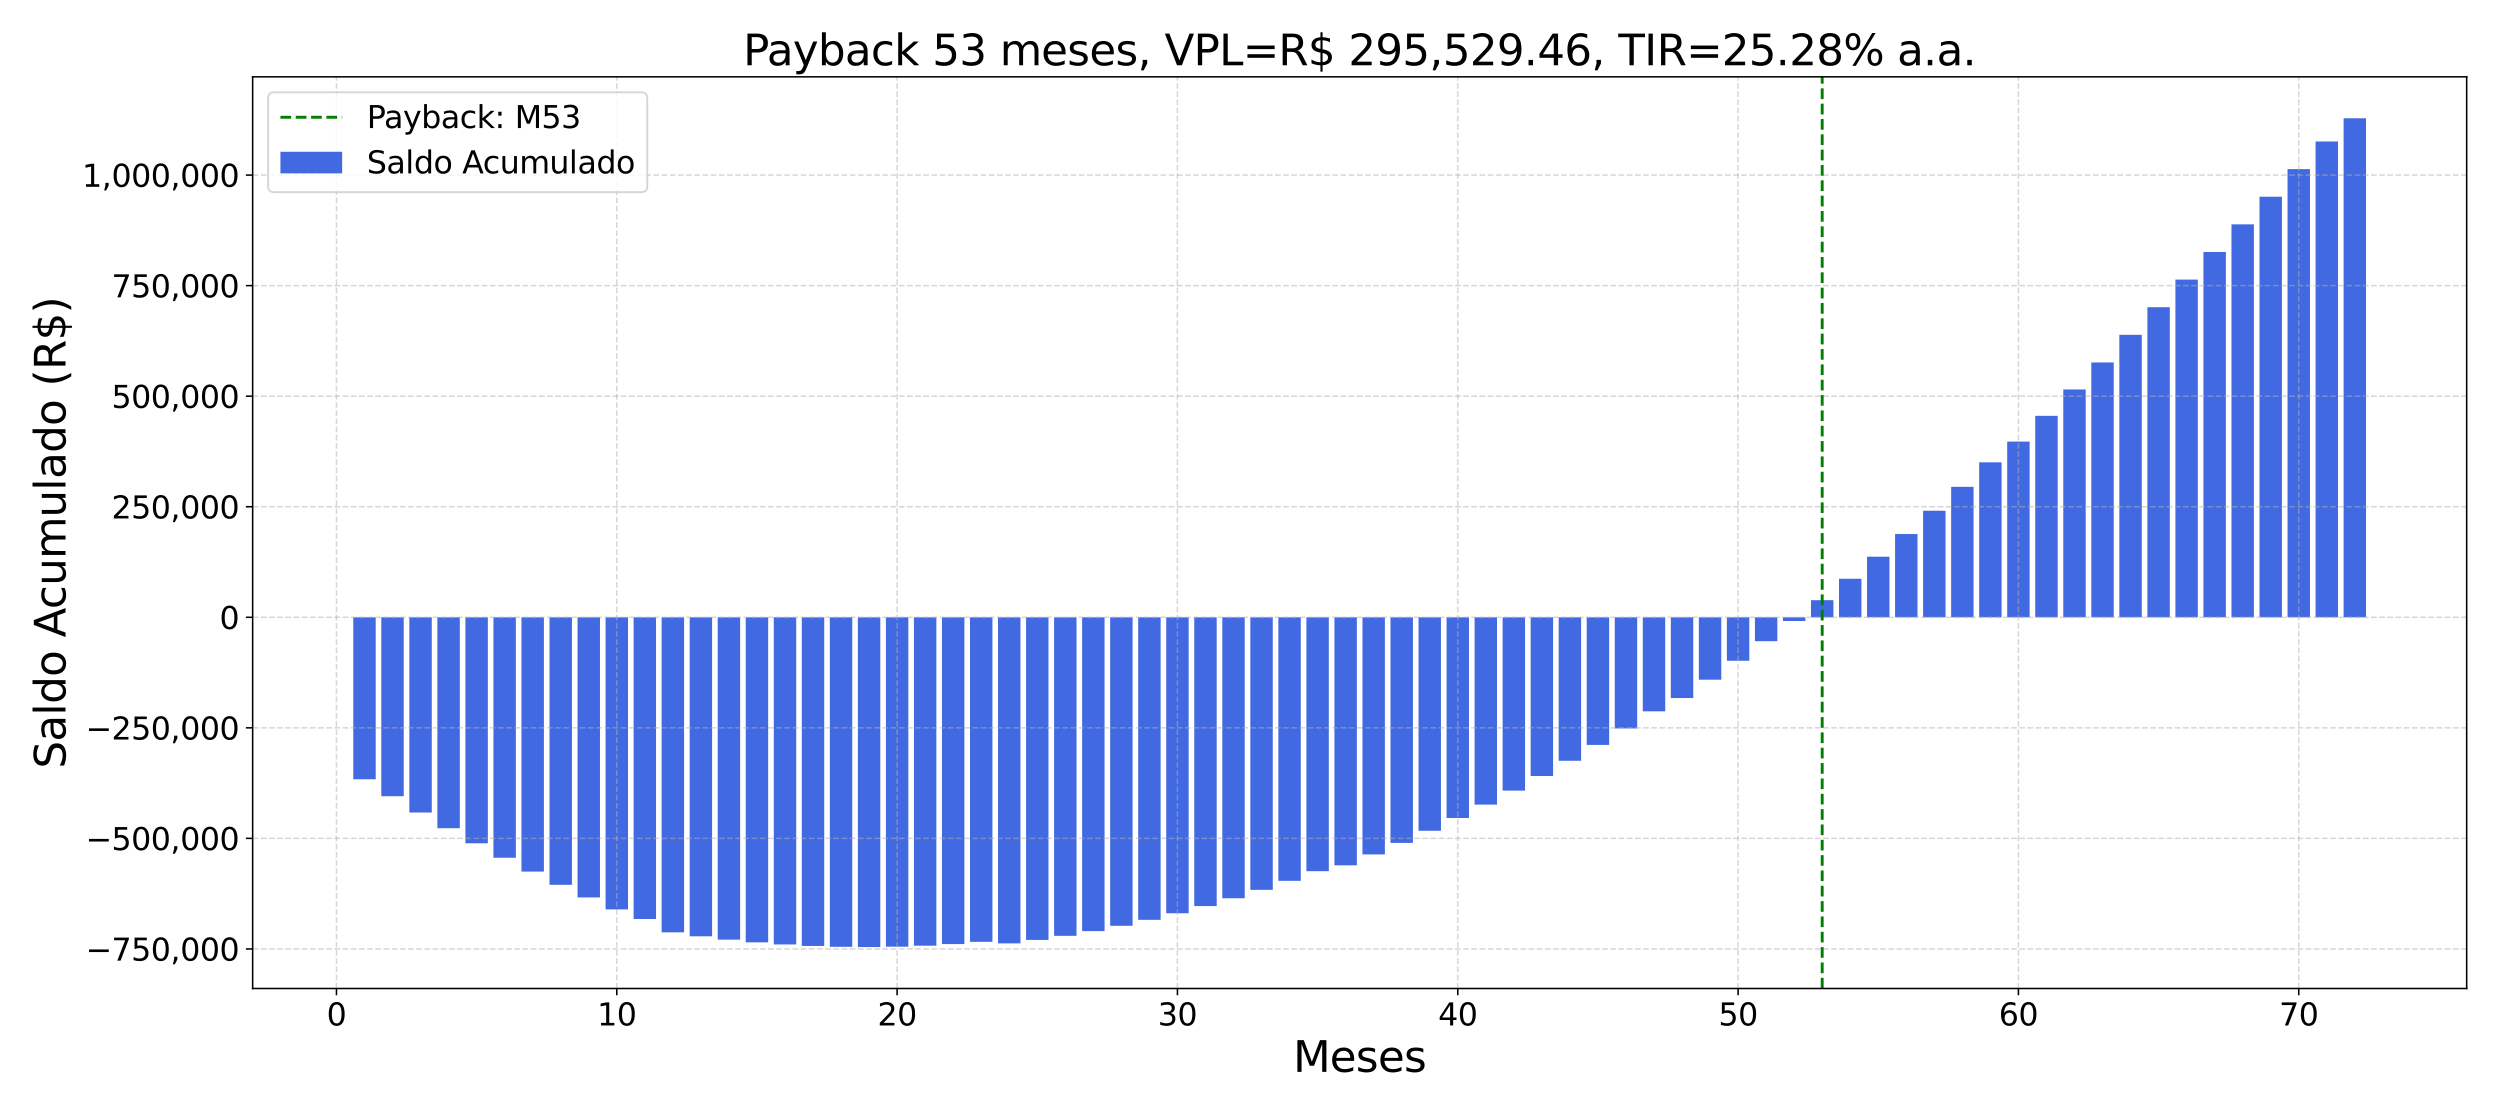 <?xml version="1.0" encoding="utf-8" standalone="no"?>
<!DOCTYPE svg PUBLIC "-//W3C//DTD SVG 1.1//EN"
  "http://www.w3.org/Graphics/SVG/1.1/DTD/svg11.dtd">
<svg xmlns:xlink="http://www.w3.org/1999/xlink" width="1296pt" height="576pt" viewBox="0 0 1296 576" xmlns="http://www.w3.org/2000/svg" version="1.1">
 <defs>
  <style type="text/css">*{stroke-linejoin: round; stroke-linecap: butt}</style>
 </defs>
 <g id="figure_1">
  <g id="patch_1">
   <path d="M 0 576 
L 1296 576 
L 1296 0 
L 0 0 
z
" style="fill: #ffffff"/>
  </g>
  <g id="axes_1">
   <g id="patch_2">
    <path d="M 130.97 512.44 
L 1278.72 512.44 
L 1278.72 39.84 
L 130.97 39.84 
z
" style="fill: #ffffff"/>
   </g>
   <g id="patch_3">
    <path d="M 183.14 320.002 
L 194.766 320.002 
L 194.766 403.972 
L 183.14 403.972 
z
" clip-path="url(#p657dd80ef3)" style="fill: #4169e1"/>
   </g>
   <g id="patch_4">
    <path d="M 197.673 320.002 
L 209.298 320.002 
L 209.298 412.751 
L 197.673 412.751 
z
" clip-path="url(#p657dd80ef3)" style="fill: #4169e1"/>
   </g>
   <g id="patch_5">
    <path d="M 212.205 320.002 
L 223.831 320.002 
L 223.831 421.209 
L 212.205 421.209 
z
" clip-path="url(#p657dd80ef3)" style="fill: #4169e1"/>
   </g>
   <g id="patch_6">
    <path d="M 226.737 320.002 
L 238.363 320.002 
L 238.363 429.346 
L 226.737 429.346 
z
" clip-path="url(#p657dd80ef3)" style="fill: #4169e1"/>
   </g>
   <g id="patch_7">
    <path d="M 241.269 320.002 
L 252.895 320.002 
L 252.895 437.163 
L 241.269 437.163 
z
" clip-path="url(#p657dd80ef3)" style="fill: #4169e1"/>
   </g>
   <g id="patch_8">
    <path d="M 255.801 320.002 
L 267.427 320.002 
L 267.427 444.658 
L 255.801 444.658 
z
" clip-path="url(#p657dd80ef3)" style="fill: #4169e1"/>
   </g>
   <g id="patch_9">
    <path d="M 270.333 320.002 
L 281.959 320.002 
L 281.959 451.832 
L 270.333 451.832 
z
" clip-path="url(#p657dd80ef3)" style="fill: #4169e1"/>
   </g>
   <g id="patch_10">
    <path d="M 284.866 320.002 
L 296.491 320.002 
L 296.491 458.685 
L 284.866 458.685 
z
" clip-path="url(#p657dd80ef3)" style="fill: #4169e1"/>
   </g>
   <g id="patch_11">
    <path d="M 299.398 320.002 
L 311.023 320.002 
L 311.023 465.229 
L 299.398 465.229 
z
" clip-path="url(#p657dd80ef3)" style="fill: #4169e1"/>
   </g>
   <g id="patch_12">
    <path d="M 313.93 320.002 
L 325.556 320.002 
L 325.556 471.441 
L 313.93 471.441 
z
" clip-path="url(#p657dd80ef3)" style="fill: #4169e1"/>
   </g>
   <g id="patch_13">
    <path d="M 328.462 320.002 
L 340.088 320.002 
L 340.088 476.399 
L 328.462 476.399 
z
" clip-path="url(#p657dd80ef3)" style="fill: #4169e1"/>
   </g>
   <g id="patch_14">
    <path d="M 342.994 320.002 
L 354.62 320.002 
L 354.62 483.329 
L 342.994 483.329 
z
" clip-path="url(#p657dd80ef3)" style="fill: #4169e1"/>
   </g>
   <g id="patch_15">
    <path d="M 357.526 320.002 
L 369.152 320.002 
L 369.152 485.378 
L 357.526 485.378 
z
" clip-path="url(#p657dd80ef3)" style="fill: #4169e1"/>
   </g>
   <g id="patch_16">
    <path d="M 372.059 320.002 
L 383.684 320.002 
L 383.684 487.107 
L 372.059 487.107 
z
" clip-path="url(#p657dd80ef3)" style="fill: #4169e1"/>
   </g>
   <g id="patch_17">
    <path d="M 386.591 320.002 
L 398.216 320.002 
L 398.216 488.514 
L 386.591 488.514 
z
" clip-path="url(#p657dd80ef3)" style="fill: #4169e1"/>
   </g>
   <g id="patch_18">
    <path d="M 401.123 320.002 
L 412.749 320.002 
L 412.749 489.601 
L 401.123 489.601 
z
" clip-path="url(#p657dd80ef3)" style="fill: #4169e1"/>
   </g>
   <g id="patch_19">
    <path d="M 415.655 320.002 
L 427.281 320.002 
L 427.281 490.378 
L 415.655 490.378 
z
" clip-path="url(#p657dd80ef3)" style="fill: #4169e1"/>
   </g>
   <g id="patch_20">
    <path d="M 430.187 320.002 
L 441.813 320.002 
L 441.813 490.834 
L 430.187 490.834 
z
" clip-path="url(#p657dd80ef3)" style="fill: #4169e1"/>
   </g>
   <g id="patch_21">
    <path d="M 444.719 320.002 
L 456.345 320.002 
L 456.345 490.958 
L 444.719 490.958 
z
" clip-path="url(#p657dd80ef3)" style="fill: #4169e1"/>
   </g>
   <g id="patch_22">
    <path d="M 459.251 320.002 
L 470.877 320.002 
L 470.877 490.761 
L 459.251 490.761 
z
" clip-path="url(#p657dd80ef3)" style="fill: #4169e1"/>
   </g>
   <g id="patch_23">
    <path d="M 473.784 320.002 
L 485.409 320.002 
L 485.409 490.243 
L 473.784 490.243 
z
" clip-path="url(#p657dd80ef3)" style="fill: #4169e1"/>
   </g>
   <g id="patch_24">
    <path d="M 488.316 320.002 
L 499.942 320.002 
L 499.942 489.404 
L 488.316 489.404 
z
" clip-path="url(#p657dd80ef3)" style="fill: #4169e1"/>
   </g>
   <g id="patch_25">
    <path d="M 502.848 320.002 
L 514.474 320.002 
L 514.474 488.244 
L 502.848 488.244 
z
" clip-path="url(#p657dd80ef3)" style="fill: #4169e1"/>
   </g>
   <g id="patch_26">
    <path d="M 517.38 320.002 
L 529.006 320.002 
L 529.006 489.055 
L 517.38 489.055 
z
" clip-path="url(#p657dd80ef3)" style="fill: #4169e1"/>
   </g>
   <g id="patch_27">
    <path d="M 531.912 320.002 
L 543.538 320.002 
L 543.538 487.254 
L 531.912 487.254 
z
" clip-path="url(#p657dd80ef3)" style="fill: #4169e1"/>
   </g>
   <g id="patch_28">
    <path d="M 546.444 320.002 
L 558.07 320.002 
L 558.07 485.131 
L 546.444 485.131 
z
" clip-path="url(#p657dd80ef3)" style="fill: #4169e1"/>
   </g>
   <g id="patch_29">
    <path d="M 560.977 320.002 
L 572.602 320.002 
L 572.602 482.687 
L 560.977 482.687 
z
" clip-path="url(#p657dd80ef3)" style="fill: #4169e1"/>
   </g>
   <g id="patch_30">
    <path d="M 575.509 320.002 
L 587.135 320.002 
L 587.135 479.923 
L 575.509 479.923 
z
" clip-path="url(#p657dd80ef3)" style="fill: #4169e1"/>
   </g>
   <g id="patch_31">
    <path d="M 590.041 320.002 
L 601.667 320.002 
L 601.667 476.837 
L 590.041 476.837 
z
" clip-path="url(#p657dd80ef3)" style="fill: #4169e1"/>
   </g>
   <g id="patch_32">
    <path d="M 604.573 320.002 
L 616.199 320.002 
L 616.199 473.431 
L 604.573 473.431 
z
" clip-path="url(#p657dd80ef3)" style="fill: #4169e1"/>
   </g>
   <g id="patch_33">
    <path d="M 619.105 320.002 
L 630.731 320.002 
L 630.731 469.703 
L 619.105 469.703 
z
" clip-path="url(#p657dd80ef3)" style="fill: #4169e1"/>
   </g>
   <g id="patch_34">
    <path d="M 633.637 320.002 
L 645.263 320.002 
L 645.263 465.655 
L 633.637 465.655 
z
" clip-path="url(#p657dd80ef3)" style="fill: #4169e1"/>
   </g>
   <g id="patch_35">
    <path d="M 648.17 320.002 
L 659.795 320.002 
L 659.795 461.297 
L 648.17 461.297 
z
" clip-path="url(#p657dd80ef3)" style="fill: #4169e1"/>
   </g>
   <g id="patch_36">
    <path d="M 662.702 320.002 
L 674.327 320.002 
L 674.327 456.618 
L 662.702 456.618 
z
" clip-path="url(#p657dd80ef3)" style="fill: #4169e1"/>
   </g>
   <g id="patch_37">
    <path d="M 677.234 320.002 
L 688.86 320.002 
L 688.86 451.618 
L 677.234 451.618 
z
" clip-path="url(#p657dd80ef3)" style="fill: #4169e1"/>
   </g>
   <g id="patch_38">
    <path d="M 691.766 320.002 
L 703.392 320.002 
L 703.392 448.59 
L 691.766 448.59 
z
" clip-path="url(#p657dd80ef3)" style="fill: #4169e1"/>
   </g>
   <g id="patch_39">
    <path d="M 706.298 320.002 
L 717.924 320.002 
L 717.924 442.937 
L 706.298 442.937 
z
" clip-path="url(#p657dd80ef3)" style="fill: #4169e1"/>
   </g>
   <g id="patch_40">
    <path d="M 720.83 320.002 
L 732.456 320.002 
L 732.456 436.963 
L 720.83 436.963 
z
" clip-path="url(#p657dd80ef3)" style="fill: #4169e1"/>
   </g>
   <g id="patch_41">
    <path d="M 735.363 320.002 
L 746.988 320.002 
L 746.988 430.668 
L 735.363 430.668 
z
" clip-path="url(#p657dd80ef3)" style="fill: #4169e1"/>
   </g>
   <g id="patch_42">
    <path d="M 749.895 320.002 
L 761.52 320.002 
L 761.52 424.052 
L 749.895 424.052 
z
" clip-path="url(#p657dd80ef3)" style="fill: #4169e1"/>
   </g>
   <g id="patch_43">
    <path d="M 764.427 320.002 
L 776.053 320.002 
L 776.053 417.116 
L 764.427 417.116 
z
" clip-path="url(#p657dd80ef3)" style="fill: #4169e1"/>
   </g>
   <g id="patch_44">
    <path d="M 778.959 320.002 
L 790.585 320.002 
L 790.585 409.858 
L 778.959 409.858 
z
" clip-path="url(#p657dd80ef3)" style="fill: #4169e1"/>
   </g>
   <g id="patch_45">
    <path d="M 793.491 320.002 
L 805.117 320.002 
L 805.117 402.279 
L 793.491 402.279 
z
" clip-path="url(#p657dd80ef3)" style="fill: #4169e1"/>
   </g>
   <g id="patch_46">
    <path d="M 808.023 320.002 
L 819.649 320.002 
L 819.649 394.38 
L 808.023 394.38 
z
" clip-path="url(#p657dd80ef3)" style="fill: #4169e1"/>
   </g>
   <g id="patch_47">
    <path d="M 822.555 320.002 
L 834.181 320.002 
L 834.181 386.159 
L 822.555 386.159 
z
" clip-path="url(#p657dd80ef3)" style="fill: #4169e1"/>
   </g>
   <g id="patch_48">
    <path d="M 837.088 320.002 
L 848.713 320.002 
L 848.713 377.618 
L 837.088 377.618 
z
" clip-path="url(#p657dd80ef3)" style="fill: #4169e1"/>
   </g>
   <g id="patch_49">
    <path d="M 851.62 320.002 
L 863.246 320.002 
L 863.246 368.755 
L 851.62 368.755 
z
" clip-path="url(#p657dd80ef3)" style="fill: #4169e1"/>
   </g>
   <g id="patch_50">
    <path d="M 866.152 320.002 
L 877.778 320.002 
L 877.778 361.864 
L 866.152 361.864 
z
" clip-path="url(#p657dd80ef3)" style="fill: #4169e1"/>
   </g>
   <g id="patch_51">
    <path d="M 880.684 320.002 
L 892.31 320.002 
L 892.31 352.36 
L 880.684 352.36 
z
" clip-path="url(#p657dd80ef3)" style="fill: #4169e1"/>
   </g>
   <g id="patch_52">
    <path d="M 895.216 320.002 
L 906.842 320.002 
L 906.842 342.535 
L 895.216 342.535 
z
" clip-path="url(#p657dd80ef3)" style="fill: #4169e1"/>
   </g>
   <g id="patch_53">
    <path d="M 909.748 320.002 
L 921.374 320.002 
L 921.374 332.389 
L 909.748 332.389 
z
" clip-path="url(#p657dd80ef3)" style="fill: #4169e1"/>
   </g>
   <g id="patch_54">
    <path d="M 924.281 320.002 
L 935.906 320.002 
L 935.906 321.921 
L 924.281 321.921 
z
" clip-path="url(#p657dd80ef3)" style="fill: #4169e1"/>
   </g>
   <g id="patch_55">
    <path d="M 938.813 320.002 
L 950.439 320.002 
L 950.439 311.133 
L 938.813 311.133 
z
" clip-path="url(#p657dd80ef3)" style="fill: #4169e1"/>
   </g>
   <g id="patch_56">
    <path d="M 953.345 320.002 
L 964.971 320.002 
L 964.971 300.024 
L 953.345 300.024 
z
" clip-path="url(#p657dd80ef3)" style="fill: #4169e1"/>
   </g>
   <g id="patch_57">
    <path d="M 967.877 320.002 
L 979.503 320.002 
L 979.503 288.595 
L 967.877 288.595 
z
" clip-path="url(#p657dd80ef3)" style="fill: #4169e1"/>
   </g>
   <g id="patch_58">
    <path d="M 982.409 320.002 
L 994.035 320.002 
L 994.035 276.844 
L 982.409 276.844 
z
" clip-path="url(#p657dd80ef3)" style="fill: #4169e1"/>
   </g>
   <g id="patch_59">
    <path d="M 996.941 320.002 
L 1008.567 320.002 
L 1008.567 264.772 
L 996.941 264.772 
z
" clip-path="url(#p657dd80ef3)" style="fill: #4169e1"/>
   </g>
   <g id="patch_60">
    <path d="M 1011.474 320.002 
L 1023.099 320.002 
L 1023.099 252.379 
L 1011.474 252.379 
z
" clip-path="url(#p657dd80ef3)" style="fill: #4169e1"/>
   </g>
   <g id="patch_61">
    <path d="M 1026.006 320.002 
L 1037.631 320.002 
L 1037.631 239.666 
L 1026.006 239.666 
z
" clip-path="url(#p657dd80ef3)" style="fill: #4169e1"/>
   </g>
   <g id="patch_62">
    <path d="M 1040.538 320.002 
L 1052.164 320.002 
L 1052.164 228.924 
L 1040.538 228.924 
z
" clip-path="url(#p657dd80ef3)" style="fill: #4169e1"/>
   </g>
   <g id="patch_63">
    <path d="M 1055.07 320.002 
L 1066.696 320.002 
L 1066.696 215.568 
L 1055.07 215.568 
z
" clip-path="url(#p657dd80ef3)" style="fill: #4169e1"/>
   </g>
   <g id="patch_64">
    <path d="M 1069.602 320.002 
L 1081.228 320.002 
L 1081.228 201.892 
L 1069.602 201.892 
z
" clip-path="url(#p657dd80ef3)" style="fill: #4169e1"/>
   </g>
   <g id="patch_65">
    <path d="M 1084.134 320.002 
L 1095.76 320.002 
L 1095.76 187.894 
L 1084.134 187.894 
z
" clip-path="url(#p657dd80ef3)" style="fill: #4169e1"/>
   </g>
   <g id="patch_66">
    <path d="M 1098.667 320.002 
L 1110.292 320.002 
L 1110.292 173.576 
L 1098.667 173.576 
z
" clip-path="url(#p657dd80ef3)" style="fill: #4169e1"/>
   </g>
   <g id="patch_67">
    <path d="M 1113.199 320.002 
L 1124.824 320.002 
L 1124.824 159.258 
L 1113.199 159.258 
z
" clip-path="url(#p657dd80ef3)" style="fill: #4169e1"/>
   </g>
   <g id="patch_68">
    <path d="M 1127.731 320.002 
L 1139.357 320.002 
L 1139.357 144.939 
L 1127.731 144.939 
z
" clip-path="url(#p657dd80ef3)" style="fill: #4169e1"/>
   </g>
   <g id="patch_69">
    <path d="M 1142.263 320.002 
L 1153.889 320.002 
L 1153.889 130.621 
L 1142.263 130.621 
z
" clip-path="url(#p657dd80ef3)" style="fill: #4169e1"/>
   </g>
   <g id="patch_70">
    <path d="M 1156.795 320.002 
L 1168.421 320.002 
L 1168.421 116.303 
L 1156.795 116.303 
z
" clip-path="url(#p657dd80ef3)" style="fill: #4169e1"/>
   </g>
   <g id="patch_71">
    <path d="M 1171.327 320.002 
L 1182.953 320.002 
L 1182.953 101.984 
L 1171.327 101.984 
z
" clip-path="url(#p657dd80ef3)" style="fill: #4169e1"/>
   </g>
   <g id="patch_72">
    <path d="M 1185.859 320.002 
L 1197.485 320.002 
L 1197.485 87.666 
L 1185.859 87.666 
z
" clip-path="url(#p657dd80ef3)" style="fill: #4169e1"/>
   </g>
   <g id="patch_73">
    <path d="M 1200.392 320.002 
L 1212.017 320.002 
L 1212.017 73.348 
L 1200.392 73.348 
z
" clip-path="url(#p657dd80ef3)" style="fill: #4169e1"/>
   </g>
   <g id="patch_74">
    <path d="M 1214.924 320.002 
L 1226.55 320.002 
L 1226.55 61.322 
L 1214.924 61.322 
z
" clip-path="url(#p657dd80ef3)" style="fill: #4169e1"/>
   </g>
   <g id="matplotlib.axis_1">
    <g id="xtick_1">
     <g id="line2d_1">
      <path d="M 174.421 512.44 
L 174.421 39.84 
" clip-path="url(#p657dd80ef3)" style="fill: none; stroke-dasharray: 2.96,1.28; stroke-dashoffset: 0; stroke: #b0b0b0; stroke-opacity: 0.5; stroke-width: 0.8"/>
     </g>
     <g id="line2d_2">
      <defs>
       <path id="m10710db80c" d="M 0 0 
L 0 3.5 
" style="stroke: #000000; stroke-width: 0.8"/>
      </defs>
      <g>
       <use xlink:href="#m10710db80c" x="174.421" y="512.44" style="stroke: #000000; stroke-width: 0.8"/>
      </g>
     </g>
     <g id="text_1">
      <!-- 0 -->
      <g transform="translate(169.331 531.597) scale(0.16 -0.16)">
       <defs>
        <path id="DejaVuSans-30" d="M 2034 4250 
Q 1547 4250 1301 3770 
Q 1056 3291 1056 2328 
Q 1056 1369 1301 889 
Q 1547 409 2034 409 
Q 2525 409 2770 889 
Q 3016 1369 3016 2328 
Q 3016 3291 2770 3770 
Q 2525 4250 2034 4250 
z
M 2034 4750 
Q 2819 4750 3233 4129 
Q 3647 3509 3647 2328 
Q 3647 1150 3233 529 
Q 2819 -91 2034 -91 
Q 1250 -91 836 529 
Q 422 1150 422 2328 
Q 422 3509 836 4129 
Q 1250 4750 2034 4750 
z
" transform="scale(0.016)"/>
       </defs>
       <use xlink:href="#DejaVuSans-30"/>
      </g>
     </g>
    </g>
    <g id="xtick_2">
     <g id="line2d_3">
      <path d="M 319.743 512.44 
L 319.743 39.84 
" clip-path="url(#p657dd80ef3)" style="fill: none; stroke-dasharray: 2.96,1.28; stroke-dashoffset: 0; stroke: #b0b0b0; stroke-opacity: 0.5; stroke-width: 0.8"/>
     </g>
     <g id="line2d_4">
      <g>
       <use xlink:href="#m10710db80c" x="319.743" y="512.44" style="stroke: #000000; stroke-width: 0.8"/>
      </g>
     </g>
     <g id="text_2">
      <!-- 10 -->
      <g transform="translate(309.563 531.597) scale(0.16 -0.16)">
       <defs>
        <path id="DejaVuSans-31" d="M 794 531 
L 1825 531 
L 1825 4091 
L 703 3866 
L 703 4441 
L 1819 4666 
L 2450 4666 
L 2450 531 
L 3481 531 
L 3481 0 
L 794 0 
L 794 531 
z
" transform="scale(0.016)"/>
       </defs>
       <use xlink:href="#DejaVuSans-31"/>
       <use xlink:href="#DejaVuSans-30" x="63.623"/>
      </g>
     </g>
    </g>
    <g id="xtick_3">
     <g id="line2d_5">
      <path d="M 465.064 512.44 
L 465.064 39.84 
" clip-path="url(#p657dd80ef3)" style="fill: none; stroke-dasharray: 2.96,1.28; stroke-dashoffset: 0; stroke: #b0b0b0; stroke-opacity: 0.5; stroke-width: 0.8"/>
     </g>
     <g id="line2d_6">
      <g>
       <use xlink:href="#m10710db80c" x="465.064" y="512.44" style="stroke: #000000; stroke-width: 0.8"/>
      </g>
     </g>
     <g id="text_3">
      <!-- 20 -->
      <g transform="translate(454.884 531.597) scale(0.16 -0.16)">
       <defs>
        <path id="DejaVuSans-32" d="M 1228 531 
L 3431 531 
L 3431 0 
L 469 0 
L 469 531 
Q 828 903 1448 1529 
Q 2069 2156 2228 2338 
Q 2531 2678 2651 2914 
Q 2772 3150 2772 3378 
Q 2772 3750 2511 3984 
Q 2250 4219 1831 4219 
Q 1534 4219 1204 4116 
Q 875 4013 500 3803 
L 500 4441 
Q 881 4594 1212 4672 
Q 1544 4750 1819 4750 
Q 2544 4750 2975 4387 
Q 3406 4025 3406 3419 
Q 3406 3131 3298 2873 
Q 3191 2616 2906 2266 
Q 2828 2175 2409 1742 
Q 1991 1309 1228 531 
z
" transform="scale(0.016)"/>
       </defs>
       <use xlink:href="#DejaVuSans-32"/>
       <use xlink:href="#DejaVuSans-30" x="63.623"/>
      </g>
     </g>
    </g>
    <g id="xtick_4">
     <g id="line2d_7">
      <path d="M 610.386 512.44 
L 610.386 39.84 
" clip-path="url(#p657dd80ef3)" style="fill: none; stroke-dasharray: 2.96,1.28; stroke-dashoffset: 0; stroke: #b0b0b0; stroke-opacity: 0.5; stroke-width: 0.8"/>
     </g>
     <g id="line2d_8">
      <g>
       <use xlink:href="#m10710db80c" x="610.386" y="512.44" style="stroke: #000000; stroke-width: 0.8"/>
      </g>
     </g>
     <g id="text_4">
      <!-- 30 -->
      <g transform="translate(600.206 531.597) scale(0.16 -0.16)">
       <defs>
        <path id="DejaVuSans-33" d="M 2597 2516 
Q 3050 2419 3304 2112 
Q 3559 1806 3559 1356 
Q 3559 666 3084 287 
Q 2609 -91 1734 -91 
Q 1441 -91 1130 -33 
Q 819 25 488 141 
L 488 750 
Q 750 597 1062 519 
Q 1375 441 1716 441 
Q 2309 441 2620 675 
Q 2931 909 2931 1356 
Q 2931 1769 2642 2001 
Q 2353 2234 1838 2234 
L 1294 2234 
L 1294 2753 
L 1863 2753 
Q 2328 2753 2575 2939 
Q 2822 3125 2822 3475 
Q 2822 3834 2567 4026 
Q 2313 4219 1838 4219 
Q 1578 4219 1281 4162 
Q 984 4106 628 3988 
L 628 4550 
Q 988 4650 1302 4700 
Q 1616 4750 1894 4750 
Q 2613 4750 3031 4423 
Q 3450 4097 3450 3541 
Q 3450 3153 3228 2886 
Q 3006 2619 2597 2516 
z
" transform="scale(0.016)"/>
       </defs>
       <use xlink:href="#DejaVuSans-33"/>
       <use xlink:href="#DejaVuSans-30" x="63.623"/>
      </g>
     </g>
    </g>
    <g id="xtick_5">
     <g id="line2d_9">
      <path d="M 755.708 512.44 
L 755.708 39.84 
" clip-path="url(#p657dd80ef3)" style="fill: none; stroke-dasharray: 2.96,1.28; stroke-dashoffset: 0; stroke: #b0b0b0; stroke-opacity: 0.5; stroke-width: 0.8"/>
     </g>
     <g id="line2d_10">
      <g>
       <use xlink:href="#m10710db80c" x="755.708" y="512.44" style="stroke: #000000; stroke-width: 0.8"/>
      </g>
     </g>
     <g id="text_5">
      <!-- 40 -->
      <g transform="translate(745.528 531.597) scale(0.16 -0.16)">
       <defs>
        <path id="DejaVuSans-34" d="M 2419 4116 
L 825 1625 
L 2419 1625 
L 2419 4116 
z
M 2253 4666 
L 3047 4666 
L 3047 1625 
L 3713 1625 
L 3713 1100 
L 3047 1100 
L 3047 0 
L 2419 0 
L 2419 1100 
L 313 1100 
L 313 1709 
L 2253 4666 
z
" transform="scale(0.016)"/>
       </defs>
       <use xlink:href="#DejaVuSans-34"/>
       <use xlink:href="#DejaVuSans-30" x="63.623"/>
      </g>
     </g>
    </g>
    <g id="xtick_6">
     <g id="line2d_11">
      <path d="M 901.029 512.44 
L 901.029 39.84 
" clip-path="url(#p657dd80ef3)" style="fill: none; stroke-dasharray: 2.96,1.28; stroke-dashoffset: 0; stroke: #b0b0b0; stroke-opacity: 0.5; stroke-width: 0.8"/>
     </g>
     <g id="line2d_12">
      <g>
       <use xlink:href="#m10710db80c" x="901.029" y="512.44" style="stroke: #000000; stroke-width: 0.8"/>
      </g>
     </g>
     <g id="text_6">
      <!-- 50 -->
      <g transform="translate(890.849 531.597) scale(0.16 -0.16)">
       <defs>
        <path id="DejaVuSans-35" d="M 691 4666 
L 3169 4666 
L 3169 4134 
L 1269 4134 
L 1269 2991 
Q 1406 3038 1543 3061 
Q 1681 3084 1819 3084 
Q 2600 3084 3056 2656 
Q 3513 2228 3513 1497 
Q 3513 744 3044 326 
Q 2575 -91 1722 -91 
Q 1428 -91 1123 -41 
Q 819 9 494 109 
L 494 744 
Q 775 591 1075 516 
Q 1375 441 1709 441 
Q 2250 441 2565 725 
Q 2881 1009 2881 1497 
Q 2881 1984 2565 2268 
Q 2250 2553 1709 2553 
Q 1456 2553 1204 2497 
Q 953 2441 691 2322 
L 691 4666 
z
" transform="scale(0.016)"/>
       </defs>
       <use xlink:href="#DejaVuSans-35"/>
       <use xlink:href="#DejaVuSans-30" x="63.623"/>
      </g>
     </g>
    </g>
    <g id="xtick_7">
     <g id="line2d_13">
      <path d="M 1046.351 512.44 
L 1046.351 39.84 
" clip-path="url(#p657dd80ef3)" style="fill: none; stroke-dasharray: 2.96,1.28; stroke-dashoffset: 0; stroke: #b0b0b0; stroke-opacity: 0.5; stroke-width: 0.8"/>
     </g>
     <g id="line2d_14">
      <g>
       <use xlink:href="#m10710db80c" x="1046.351" y="512.44" style="stroke: #000000; stroke-width: 0.8"/>
      </g>
     </g>
     <g id="text_7">
      <!-- 60 -->
      <g transform="translate(1036.171 531.597) scale(0.16 -0.16)">
       <defs>
        <path id="DejaVuSans-36" d="M 2113 2584 
Q 1688 2584 1439 2293 
Q 1191 2003 1191 1497 
Q 1191 994 1439 701 
Q 1688 409 2113 409 
Q 2538 409 2786 701 
Q 3034 994 3034 1497 
Q 3034 2003 2786 2293 
Q 2538 2584 2113 2584 
z
M 3366 4563 
L 3366 3988 
Q 3128 4100 2886 4159 
Q 2644 4219 2406 4219 
Q 1781 4219 1451 3797 
Q 1122 3375 1075 2522 
Q 1259 2794 1537 2939 
Q 1816 3084 2150 3084 
Q 2853 3084 3261 2657 
Q 3669 2231 3669 1497 
Q 3669 778 3244 343 
Q 2819 -91 2113 -91 
Q 1303 -91 875 529 
Q 447 1150 447 2328 
Q 447 3434 972 4092 
Q 1497 4750 2381 4750 
Q 2619 4750 2861 4703 
Q 3103 4656 3366 4563 
z
" transform="scale(0.016)"/>
       </defs>
       <use xlink:href="#DejaVuSans-36"/>
       <use xlink:href="#DejaVuSans-30" x="63.623"/>
      </g>
     </g>
    </g>
    <g id="xtick_8">
     <g id="line2d_15">
      <path d="M 1191.672 512.44 
L 1191.672 39.84 
" clip-path="url(#p657dd80ef3)" style="fill: none; stroke-dasharray: 2.96,1.28; stroke-dashoffset: 0; stroke: #b0b0b0; stroke-opacity: 0.5; stroke-width: 0.8"/>
     </g>
     <g id="line2d_16">
      <g>
       <use xlink:href="#m10710db80c" x="1191.672" y="512.44" style="stroke: #000000; stroke-width: 0.8"/>
      </g>
     </g>
     <g id="text_8">
      <!-- 70 -->
      <g transform="translate(1181.492 531.597) scale(0.16 -0.16)">
       <defs>
        <path id="DejaVuSans-37" d="M 525 4666 
L 3525 4666 
L 3525 4397 
L 1831 0 
L 1172 0 
L 2766 4134 
L 525 4134 
L 525 4666 
z
" transform="scale(0.016)"/>
       </defs>
       <use xlink:href="#DejaVuSans-37"/>
       <use xlink:href="#DejaVuSans-30" x="63.623"/>
      </g>
     </g>
    </g>
    <g id="text_9">
     <!-- Meses -->
     <g transform="translate(670.357 555.642) scale(0.22 -0.22)">
      <defs>
       <path id="DejaVuSans-4d" d="M 628 4666 
L 1569 4666 
L 2759 1491 
L 3956 4666 
L 4897 4666 
L 4897 0 
L 4281 0 
L 4281 4097 
L 3078 897 
L 2444 897 
L 1241 4097 
L 1241 0 
L 628 0 
L 628 4666 
z
" transform="scale(0.016)"/>
       <path id="DejaVuSans-65" d="M 3597 1894 
L 3597 1613 
L 953 1613 
Q 991 1019 1311 708 
Q 1631 397 2203 397 
Q 2534 397 2845 478 
Q 3156 559 3463 722 
L 3463 178 
Q 3153 47 2828 -22 
Q 2503 -91 2169 -91 
Q 1331 -91 842 396 
Q 353 884 353 1716 
Q 353 2575 817 3079 
Q 1281 3584 2069 3584 
Q 2775 3584 3186 3129 
Q 3597 2675 3597 1894 
z
M 3022 2063 
Q 3016 2534 2758 2815 
Q 2500 3097 2075 3097 
Q 1594 3097 1305 2825 
Q 1016 2553 972 2059 
L 3022 2063 
z
" transform="scale(0.016)"/>
       <path id="DejaVuSans-73" d="M 2834 3397 
L 2834 2853 
Q 2591 2978 2328 3040 
Q 2066 3103 1784 3103 
Q 1356 3103 1142 2972 
Q 928 2841 928 2578 
Q 928 2378 1081 2264 
Q 1234 2150 1697 2047 
L 1894 2003 
Q 2506 1872 2764 1633 
Q 3022 1394 3022 966 
Q 3022 478 2636 193 
Q 2250 -91 1575 -91 
Q 1294 -91 989 -36 
Q 684 19 347 128 
L 347 722 
Q 666 556 975 473 
Q 1284 391 1588 391 
Q 1994 391 2212 530 
Q 2431 669 2431 922 
Q 2431 1156 2273 1281 
Q 2116 1406 1581 1522 
L 1381 1569 
Q 847 1681 609 1914 
Q 372 2147 372 2553 
Q 372 3047 722 3315 
Q 1072 3584 1716 3584 
Q 2034 3584 2315 3537 
Q 2597 3491 2834 3397 
z
" transform="scale(0.016)"/>
      </defs>
      <use xlink:href="#DejaVuSans-4d"/>
      <use xlink:href="#DejaVuSans-65" x="86.279"/>
      <use xlink:href="#DejaVuSans-73" x="147.803"/>
      <use xlink:href="#DejaVuSans-65" x="199.902"/>
      <use xlink:href="#DejaVuSans-73" x="261.426"/>
     </g>
    </g>
   </g>
   <g id="matplotlib.axis_2">
    <g id="ytick_1">
     <g id="line2d_17">
      <path d="M 130.97 491.932 
L 1278.72 491.932 
" clip-path="url(#p657dd80ef3)" style="fill: none; stroke-dasharray: 2.96,1.28; stroke-dashoffset: 0; stroke: #b0b0b0; stroke-opacity: 0.5; stroke-width: 0.8"/>
     </g>
     <g id="line2d_18">
      <defs>
       <path id="mb5615a63c3" d="M 0 0 
L -3.5 0 
" style="stroke: #000000; stroke-width: 0.8"/>
      </defs>
      <g>
       <use xlink:href="#mb5615a63c3" x="130.97" y="491.932" style="stroke: #000000; stroke-width: 0.8"/>
      </g>
     </g>
     <g id="text_10">
      <!-- −750,000 -->
      <g transform="translate(44.398 498.011) scale(0.16 -0.16)">
       <defs>
        <path id="DejaVuSans-2212" d="M 678 2272 
L 4684 2272 
L 4684 1741 
L 678 1741 
L 678 2272 
z
" transform="scale(0.016)"/>
        <path id="DejaVuSans-2c" d="M 750 794 
L 1409 794 
L 1409 256 
L 897 -744 
L 494 -744 
L 750 256 
L 750 794 
z
" transform="scale(0.016)"/>
       </defs>
       <use xlink:href="#DejaVuSans-2212"/>
       <use xlink:href="#DejaVuSans-37" x="83.789"/>
       <use xlink:href="#DejaVuSans-35" x="147.412"/>
       <use xlink:href="#DejaVuSans-30" x="211.035"/>
       <use xlink:href="#DejaVuSans-2c" x="274.658"/>
       <use xlink:href="#DejaVuSans-30" x="306.445"/>
       <use xlink:href="#DejaVuSans-30" x="370.068"/>
       <use xlink:href="#DejaVuSans-30" x="433.691"/>
      </g>
     </g>
    </g>
    <g id="ytick_2">
     <g id="line2d_19">
      <path d="M 130.97 434.622 
L 1278.72 434.622 
" clip-path="url(#p657dd80ef3)" style="fill: none; stroke-dasharray: 2.96,1.28; stroke-dashoffset: 0; stroke: #b0b0b0; stroke-opacity: 0.5; stroke-width: 0.8"/>
     </g>
     <g id="line2d_20">
      <g>
       <use xlink:href="#mb5615a63c3" x="130.97" y="434.622" style="stroke: #000000; stroke-width: 0.8"/>
      </g>
     </g>
     <g id="text_11">
      <!-- −500,000 -->
      <g transform="translate(44.398 440.701) scale(0.16 -0.16)">
       <use xlink:href="#DejaVuSans-2212"/>
       <use xlink:href="#DejaVuSans-35" x="83.789"/>
       <use xlink:href="#DejaVuSans-30" x="147.412"/>
       <use xlink:href="#DejaVuSans-30" x="211.035"/>
       <use xlink:href="#DejaVuSans-2c" x="274.658"/>
       <use xlink:href="#DejaVuSans-30" x="306.445"/>
       <use xlink:href="#DejaVuSans-30" x="370.068"/>
       <use xlink:href="#DejaVuSans-30" x="433.691"/>
      </g>
     </g>
    </g>
    <g id="ytick_3">
     <g id="line2d_21">
      <path d="M 130.97 377.312 
L 1278.72 377.312 
" clip-path="url(#p657dd80ef3)" style="fill: none; stroke-dasharray: 2.96,1.28; stroke-dashoffset: 0; stroke: #b0b0b0; stroke-opacity: 0.5; stroke-width: 0.8"/>
     </g>
     <g id="line2d_22">
      <g>
       <use xlink:href="#mb5615a63c3" x="130.97" y="377.312" style="stroke: #000000; stroke-width: 0.8"/>
      </g>
     </g>
     <g id="text_12">
      <!-- −250,000 -->
      <g transform="translate(44.398 383.391) scale(0.16 -0.16)">
       <use xlink:href="#DejaVuSans-2212"/>
       <use xlink:href="#DejaVuSans-32" x="83.789"/>
       <use xlink:href="#DejaVuSans-35" x="147.412"/>
       <use xlink:href="#DejaVuSans-30" x="211.035"/>
       <use xlink:href="#DejaVuSans-2c" x="274.658"/>
       <use xlink:href="#DejaVuSans-30" x="306.445"/>
       <use xlink:href="#DejaVuSans-30" x="370.068"/>
       <use xlink:href="#DejaVuSans-30" x="433.691"/>
      </g>
     </g>
    </g>
    <g id="ytick_4">
     <g id="line2d_23">
      <path d="M 130.97 320.002 
L 1278.72 320.002 
" clip-path="url(#p657dd80ef3)" style="fill: none; stroke-dasharray: 2.96,1.28; stroke-dashoffset: 0; stroke: #b0b0b0; stroke-opacity: 0.5; stroke-width: 0.8"/>
     </g>
     <g id="line2d_24">
      <g>
       <use xlink:href="#mb5615a63c3" x="130.97" y="320.002" style="stroke: #000000; stroke-width: 0.8"/>
      </g>
     </g>
     <g id="text_13">
      <!-- 0 -->
      <g transform="translate(113.79 326.081) scale(0.16 -0.16)">
       <use xlink:href="#DejaVuSans-30"/>
      </g>
     </g>
    </g>
    <g id="ytick_5">
     <g id="line2d_25">
      <path d="M 130.97 262.692 
L 1278.72 262.692 
" clip-path="url(#p657dd80ef3)" style="fill: none; stroke-dasharray: 2.96,1.28; stroke-dashoffset: 0; stroke: #b0b0b0; stroke-opacity: 0.5; stroke-width: 0.8"/>
     </g>
     <g id="line2d_26">
      <g>
       <use xlink:href="#mb5615a63c3" x="130.97" y="262.692" style="stroke: #000000; stroke-width: 0.8"/>
      </g>
     </g>
     <g id="text_14">
      <!-- 250,000 -->
      <g transform="translate(57.805 268.771) scale(0.16 -0.16)">
       <use xlink:href="#DejaVuSans-32"/>
       <use xlink:href="#DejaVuSans-35" x="63.623"/>
       <use xlink:href="#DejaVuSans-30" x="127.246"/>
       <use xlink:href="#DejaVuSans-2c" x="190.869"/>
       <use xlink:href="#DejaVuSans-30" x="222.656"/>
       <use xlink:href="#DejaVuSans-30" x="286.279"/>
       <use xlink:href="#DejaVuSans-30" x="349.902"/>
      </g>
     </g>
    </g>
    <g id="ytick_6">
     <g id="line2d_27">
      <path d="M 130.97 205.382 
L 1278.72 205.382 
" clip-path="url(#p657dd80ef3)" style="fill: none; stroke-dasharray: 2.96,1.28; stroke-dashoffset: 0; stroke: #b0b0b0; stroke-opacity: 0.5; stroke-width: 0.8"/>
     </g>
     <g id="line2d_28">
      <g>
       <use xlink:href="#mb5615a63c3" x="130.97" y="205.382" style="stroke: #000000; stroke-width: 0.8"/>
      </g>
     </g>
     <g id="text_15">
      <!-- 500,000 -->
      <g transform="translate(57.805 211.461) scale(0.16 -0.16)">
       <use xlink:href="#DejaVuSans-35"/>
       <use xlink:href="#DejaVuSans-30" x="63.623"/>
       <use xlink:href="#DejaVuSans-30" x="127.246"/>
       <use xlink:href="#DejaVuSans-2c" x="190.869"/>
       <use xlink:href="#DejaVuSans-30" x="222.656"/>
       <use xlink:href="#DejaVuSans-30" x="286.279"/>
       <use xlink:href="#DejaVuSans-30" x="349.902"/>
      </g>
     </g>
    </g>
    <g id="ytick_7">
     <g id="line2d_29">
      <path d="M 130.97 148.073 
L 1278.72 148.073 
" clip-path="url(#p657dd80ef3)" style="fill: none; stroke-dasharray: 2.96,1.28; stroke-dashoffset: 0; stroke: #b0b0b0; stroke-opacity: 0.5; stroke-width: 0.8"/>
     </g>
     <g id="line2d_30">
      <g>
       <use xlink:href="#mb5615a63c3" x="130.97" y="148.073" style="stroke: #000000; stroke-width: 0.8"/>
      </g>
     </g>
     <g id="text_16">
      <!-- 750,000 -->
      <g transform="translate(57.805 154.151) scale(0.16 -0.16)">
       <use xlink:href="#DejaVuSans-37"/>
       <use xlink:href="#DejaVuSans-35" x="63.623"/>
       <use xlink:href="#DejaVuSans-30" x="127.246"/>
       <use xlink:href="#DejaVuSans-2c" x="190.869"/>
       <use xlink:href="#DejaVuSans-30" x="222.656"/>
       <use xlink:href="#DejaVuSans-30" x="286.279"/>
       <use xlink:href="#DejaVuSans-30" x="349.902"/>
      </g>
     </g>
    </g>
    <g id="ytick_8">
     <g id="line2d_31">
      <path d="M 130.97 90.763 
L 1278.72 90.763 
" clip-path="url(#p657dd80ef3)" style="fill: none; stroke-dasharray: 2.96,1.28; stroke-dashoffset: 0; stroke: #b0b0b0; stroke-opacity: 0.5; stroke-width: 0.8"/>
     </g>
     <g id="line2d_32">
      <g>
       <use xlink:href="#mb5615a63c3" x="130.97" y="90.763" style="stroke: #000000; stroke-width: 0.8"/>
      </g>
     </g>
     <g id="text_17">
      <!-- 1,000,000 -->
      <g transform="translate(42.54 96.841) scale(0.16 -0.16)">
       <use xlink:href="#DejaVuSans-31"/>
       <use xlink:href="#DejaVuSans-2c" x="63.623"/>
       <use xlink:href="#DejaVuSans-30" x="95.41"/>
       <use xlink:href="#DejaVuSans-30" x="159.033"/>
       <use xlink:href="#DejaVuSans-30" x="222.656"/>
       <use xlink:href="#DejaVuSans-2c" x="286.279"/>
       <use xlink:href="#DejaVuSans-30" x="318.066"/>
       <use xlink:href="#DejaVuSans-30" x="381.689"/>
       <use xlink:href="#DejaVuSans-30" x="445.312"/>
      </g>
     </g>
    </g>
    <g id="text_18">
     <!-- Saldo Acumulado (R$) -->
     <g transform="translate(33.965 398.4) rotate(-90) scale(0.22 -0.22)">
      <defs>
       <path id="DejaVuSans-53" d="M 3425 4513 
L 3425 3897 
Q 3066 4069 2747 4153 
Q 2428 4238 2131 4238 
Q 1616 4238 1336 4038 
Q 1056 3838 1056 3469 
Q 1056 3159 1242 3001 
Q 1428 2844 1947 2747 
L 2328 2669 
Q 3034 2534 3370 2195 
Q 3706 1856 3706 1288 
Q 3706 609 3251 259 
Q 2797 -91 1919 -91 
Q 1588 -91 1214 -16 
Q 841 59 441 206 
L 441 856 
Q 825 641 1194 531 
Q 1563 422 1919 422 
Q 2459 422 2753 634 
Q 3047 847 3047 1241 
Q 3047 1584 2836 1778 
Q 2625 1972 2144 2069 
L 1759 2144 
Q 1053 2284 737 2584 
Q 422 2884 422 3419 
Q 422 4038 858 4394 
Q 1294 4750 2059 4750 
Q 2388 4750 2728 4690 
Q 3069 4631 3425 4513 
z
" transform="scale(0.016)"/>
       <path id="DejaVuSans-61" d="M 2194 1759 
Q 1497 1759 1228 1600 
Q 959 1441 959 1056 
Q 959 750 1161 570 
Q 1363 391 1709 391 
Q 2188 391 2477 730 
Q 2766 1069 2766 1631 
L 2766 1759 
L 2194 1759 
z
M 3341 1997 
L 3341 0 
L 2766 0 
L 2766 531 
Q 2569 213 2275 61 
Q 1981 -91 1556 -91 
Q 1019 -91 701 211 
Q 384 513 384 1019 
Q 384 1609 779 1909 
Q 1175 2209 1959 2209 
L 2766 2209 
L 2766 2266 
Q 2766 2663 2505 2880 
Q 2244 3097 1772 3097 
Q 1472 3097 1187 3025 
Q 903 2953 641 2809 
L 641 3341 
Q 956 3463 1253 3523 
Q 1550 3584 1831 3584 
Q 2591 3584 2966 3190 
Q 3341 2797 3341 1997 
z
" transform="scale(0.016)"/>
       <path id="DejaVuSans-6c" d="M 603 4863 
L 1178 4863 
L 1178 0 
L 603 0 
L 603 4863 
z
" transform="scale(0.016)"/>
       <path id="DejaVuSans-64" d="M 2906 2969 
L 2906 4863 
L 3481 4863 
L 3481 0 
L 2906 0 
L 2906 525 
Q 2725 213 2448 61 
Q 2172 -91 1784 -91 
Q 1150 -91 751 415 
Q 353 922 353 1747 
Q 353 2572 751 3078 
Q 1150 3584 1784 3584 
Q 2172 3584 2448 3432 
Q 2725 3281 2906 2969 
z
M 947 1747 
Q 947 1113 1208 752 
Q 1469 391 1925 391 
Q 2381 391 2643 752 
Q 2906 1113 2906 1747 
Q 2906 2381 2643 2742 
Q 2381 3103 1925 3103 
Q 1469 3103 1208 2742 
Q 947 2381 947 1747 
z
" transform="scale(0.016)"/>
       <path id="DejaVuSans-6f" d="M 1959 3097 
Q 1497 3097 1228 2736 
Q 959 2375 959 1747 
Q 959 1119 1226 758 
Q 1494 397 1959 397 
Q 2419 397 2687 759 
Q 2956 1122 2956 1747 
Q 2956 2369 2687 2733 
Q 2419 3097 1959 3097 
z
M 1959 3584 
Q 2709 3584 3137 3096 
Q 3566 2609 3566 1747 
Q 3566 888 3137 398 
Q 2709 -91 1959 -91 
Q 1206 -91 779 398 
Q 353 888 353 1747 
Q 353 2609 779 3096 
Q 1206 3584 1959 3584 
z
" transform="scale(0.016)"/>
       <path id="DejaVuSans-20" transform="scale(0.016)"/>
       <path id="DejaVuSans-41" d="M 2188 4044 
L 1331 1722 
L 3047 1722 
L 2188 4044 
z
M 1831 4666 
L 2547 4666 
L 4325 0 
L 3669 0 
L 3244 1197 
L 1141 1197 
L 716 0 
L 50 0 
L 1831 4666 
z
" transform="scale(0.016)"/>
       <path id="DejaVuSans-63" d="M 3122 3366 
L 3122 2828 
Q 2878 2963 2633 3030 
Q 2388 3097 2138 3097 
Q 1578 3097 1268 2742 
Q 959 2388 959 1747 
Q 959 1106 1268 751 
Q 1578 397 2138 397 
Q 2388 397 2633 464 
Q 2878 531 3122 666 
L 3122 134 
Q 2881 22 2623 -34 
Q 2366 -91 2075 -91 
Q 1284 -91 818 406 
Q 353 903 353 1747 
Q 353 2603 823 3093 
Q 1294 3584 2113 3584 
Q 2378 3584 2631 3529 
Q 2884 3475 3122 3366 
z
" transform="scale(0.016)"/>
       <path id="DejaVuSans-75" d="M 544 1381 
L 544 3500 
L 1119 3500 
L 1119 1403 
Q 1119 906 1312 657 
Q 1506 409 1894 409 
Q 2359 409 2629 706 
Q 2900 1003 2900 1516 
L 2900 3500 
L 3475 3500 
L 3475 0 
L 2900 0 
L 2900 538 
Q 2691 219 2414 64 
Q 2138 -91 1772 -91 
Q 1169 -91 856 284 
Q 544 659 544 1381 
z
M 1991 3584 
L 1991 3584 
z
" transform="scale(0.016)"/>
       <path id="DejaVuSans-6d" d="M 3328 2828 
Q 3544 3216 3844 3400 
Q 4144 3584 4550 3584 
Q 5097 3584 5394 3201 
Q 5691 2819 5691 2113 
L 5691 0 
L 5113 0 
L 5113 2094 
Q 5113 2597 4934 2840 
Q 4756 3084 4391 3084 
Q 3944 3084 3684 2787 
Q 3425 2491 3425 1978 
L 3425 0 
L 2847 0 
L 2847 2094 
Q 2847 2600 2669 2842 
Q 2491 3084 2119 3084 
Q 1678 3084 1418 2786 
Q 1159 2488 1159 1978 
L 1159 0 
L 581 0 
L 581 3500 
L 1159 3500 
L 1159 2956 
Q 1356 3278 1631 3431 
Q 1906 3584 2284 3584 
Q 2666 3584 2933 3390 
Q 3200 3197 3328 2828 
z
" transform="scale(0.016)"/>
       <path id="DejaVuSans-28" d="M 1984 4856 
Q 1566 4138 1362 3434 
Q 1159 2731 1159 2009 
Q 1159 1288 1364 580 
Q 1569 -128 1984 -844 
L 1484 -844 
Q 1016 -109 783 600 
Q 550 1309 550 2009 
Q 550 2706 781 3412 
Q 1013 4119 1484 4856 
L 1984 4856 
z
" transform="scale(0.016)"/>
       <path id="DejaVuSans-52" d="M 2841 2188 
Q 3044 2119 3236 1894 
Q 3428 1669 3622 1275 
L 4263 0 
L 3584 0 
L 2988 1197 
Q 2756 1666 2539 1819 
Q 2322 1972 1947 1972 
L 1259 1972 
L 1259 0 
L 628 0 
L 628 4666 
L 2053 4666 
Q 2853 4666 3247 4331 
Q 3641 3997 3641 3322 
Q 3641 2881 3436 2590 
Q 3231 2300 2841 2188 
z
M 1259 4147 
L 1259 2491 
L 2053 2491 
Q 2509 2491 2742 2702 
Q 2975 2913 2975 3322 
Q 2975 3731 2742 3939 
Q 2509 4147 2053 4147 
L 1259 4147 
z
" transform="scale(0.016)"/>
       <path id="DejaVuSans-24" d="M 2163 -941 
L 1850 -941 
L 1847 0 
Q 1519 6 1191 76 
Q 863 147 531 288 
L 531 850 
Q 850 650 1176 548 
Q 1503 447 1850 444 
L 1850 1869 
Q 1159 1981 845 2250 
Q 531 2519 531 2988 
Q 531 3497 872 3790 
Q 1213 4084 1850 4128 
L 1850 4863 
L 2163 4863 
L 2163 4138 
Q 2453 4125 2725 4076 
Q 2997 4028 3256 3944 
L 3256 3397 
Q 2997 3528 2723 3600 
Q 2450 3672 2163 3684 
L 2163 2350 
Q 2872 2241 3206 1959 
Q 3541 1678 3541 1191 
Q 3541 663 3186 358 
Q 2831 53 2163 6 
L 2163 -941 
z
M 1850 2406 
L 1850 3688 
Q 1488 3647 1297 3481 
Q 1106 3316 1106 3041 
Q 1106 2772 1282 2622 
Q 1459 2472 1850 2406 
z
M 2163 1806 
L 2163 453 
Q 2559 506 2761 678 
Q 2963 850 2963 1131 
Q 2963 1406 2770 1568 
Q 2578 1731 2163 1806 
z
" transform="scale(0.016)"/>
       <path id="DejaVuSans-29" d="M 513 4856 
L 1013 4856 
Q 1481 4119 1714 3412 
Q 1947 2706 1947 2009 
Q 1947 1309 1714 600 
Q 1481 -109 1013 -844 
L 513 -844 
Q 928 -128 1133 580 
Q 1338 1288 1338 2009 
Q 1338 2731 1133 3434 
Q 928 4138 513 4856 
z
" transform="scale(0.016)"/>
      </defs>
      <use xlink:href="#DejaVuSans-53"/>
      <use xlink:href="#DejaVuSans-61" x="63.477"/>
      <use xlink:href="#DejaVuSans-6c" x="124.756"/>
      <use xlink:href="#DejaVuSans-64" x="152.539"/>
      <use xlink:href="#DejaVuSans-6f" x="216.016"/>
      <use xlink:href="#DejaVuSans-20" x="277.197"/>
      <use xlink:href="#DejaVuSans-41" x="308.984"/>
      <use xlink:href="#DejaVuSans-63" x="375.643"/>
      <use xlink:href="#DejaVuSans-75" x="430.623"/>
      <use xlink:href="#DejaVuSans-6d" x="494.002"/>
      <use xlink:href="#DejaVuSans-75" x="591.414"/>
      <use xlink:href="#DejaVuSans-6c" x="654.793"/>
      <use xlink:href="#DejaVuSans-61" x="682.576"/>
      <use xlink:href="#DejaVuSans-64" x="743.855"/>
      <use xlink:href="#DejaVuSans-6f" x="807.332"/>
      <use xlink:href="#DejaVuSans-20" x="868.514"/>
      <use xlink:href="#DejaVuSans-28" x="900.301"/>
      <use xlink:href="#DejaVuSans-52" x="939.314"/>
      <use xlink:href="#DejaVuSans-24" x="1008.797"/>
      <use xlink:href="#DejaVuSans-29" x="1072.42"/>
     </g>
    </g>
   </g>
   <g id="line2d_33">
    <path d="M 944.626 512.44 
L 944.626 39.84 
" clip-path="url(#p657dd80ef3)" style="fill: none; stroke-dasharray: 5.55,2.4; stroke-dashoffset: 0; stroke: #008000; stroke-width: 1.5"/>
   </g>
   <g id="patch_75">
    <path d="M 130.97 512.44 
L 130.97 39.84 
" style="fill: none; stroke: #000000; stroke-width: 0.8; stroke-linejoin: miter; stroke-linecap: square"/>
   </g>
   <g id="patch_76">
    <path d="M 1278.72 512.44 
L 1278.72 39.84 
" style="fill: none; stroke: #000000; stroke-width: 0.8; stroke-linejoin: miter; stroke-linecap: square"/>
   </g>
   <g id="patch_77">
    <path d="M 130.97 512.44 
L 1278.72 512.44 
" style="fill: none; stroke: #000000; stroke-width: 0.8; stroke-linejoin: miter; stroke-linecap: square"/>
   </g>
   <g id="patch_78">
    <path d="M 130.97 39.84 
L 1278.72 39.84 
" style="fill: none; stroke: #000000; stroke-width: 0.8; stroke-linejoin: miter; stroke-linecap: square"/>
   </g>
   <g id="text_19">
    <!-- Payback 53 meses, VPL=R$ 295,529.46, TIR=25.28% a.a. -->
    <g transform="translate(385.267 33.84) scale(0.22 -0.22)">
     <defs>
      <path id="DejaVuSans-50" d="M 1259 4147 
L 1259 2394 
L 2053 2394 
Q 2494 2394 2734 2622 
Q 2975 2850 2975 3272 
Q 2975 3691 2734 3919 
Q 2494 4147 2053 4147 
L 1259 4147 
z
M 628 4666 
L 2053 4666 
Q 2838 4666 3239 4311 
Q 3641 3956 3641 3272 
Q 3641 2581 3239 2228 
Q 2838 1875 2053 1875 
L 1259 1875 
L 1259 0 
L 628 0 
L 628 4666 
z
" transform="scale(0.016)"/>
      <path id="DejaVuSans-79" d="M 2059 -325 
Q 1816 -950 1584 -1140 
Q 1353 -1331 966 -1331 
L 506 -1331 
L 506 -850 
L 844 -850 
Q 1081 -850 1212 -737 
Q 1344 -625 1503 -206 
L 1606 56 
L 191 3500 
L 800 3500 
L 1894 763 
L 2988 3500 
L 3597 3500 
L 2059 -325 
z
" transform="scale(0.016)"/>
      <path id="DejaVuSans-62" d="M 3116 1747 
Q 3116 2381 2855 2742 
Q 2594 3103 2138 3103 
Q 1681 3103 1420 2742 
Q 1159 2381 1159 1747 
Q 1159 1113 1420 752 
Q 1681 391 2138 391 
Q 2594 391 2855 752 
Q 3116 1113 3116 1747 
z
M 1159 2969 
Q 1341 3281 1617 3432 
Q 1894 3584 2278 3584 
Q 2916 3584 3314 3078 
Q 3713 2572 3713 1747 
Q 3713 922 3314 415 
Q 2916 -91 2278 -91 
Q 1894 -91 1617 61 
Q 1341 213 1159 525 
L 1159 0 
L 581 0 
L 581 4863 
L 1159 4863 
L 1159 2969 
z
" transform="scale(0.016)"/>
      <path id="DejaVuSans-6b" d="M 581 4863 
L 1159 4863 
L 1159 1991 
L 2875 3500 
L 3609 3500 
L 1753 1863 
L 3688 0 
L 2938 0 
L 1159 1709 
L 1159 0 
L 581 0 
L 581 4863 
z
" transform="scale(0.016)"/>
      <path id="DejaVuSans-56" d="M 1831 0 
L 50 4666 
L 709 4666 
L 2188 738 
L 3669 4666 
L 4325 4666 
L 2547 0 
L 1831 0 
z
" transform="scale(0.016)"/>
      <path id="DejaVuSans-4c" d="M 628 4666 
L 1259 4666 
L 1259 531 
L 3531 531 
L 3531 0 
L 628 0 
L 628 4666 
z
" transform="scale(0.016)"/>
      <path id="DejaVuSans-3d" d="M 678 2906 
L 4684 2906 
L 4684 2381 
L 678 2381 
L 678 2906 
z
M 678 1631 
L 4684 1631 
L 4684 1100 
L 678 1100 
L 678 1631 
z
" transform="scale(0.016)"/>
      <path id="DejaVuSans-39" d="M 703 97 
L 703 672 
Q 941 559 1184 500 
Q 1428 441 1663 441 
Q 2288 441 2617 861 
Q 2947 1281 2994 2138 
Q 2813 1869 2534 1725 
Q 2256 1581 1919 1581 
Q 1219 1581 811 2004 
Q 403 2428 403 3163 
Q 403 3881 828 4315 
Q 1253 4750 1959 4750 
Q 2769 4750 3195 4129 
Q 3622 3509 3622 2328 
Q 3622 1225 3098 567 
Q 2575 -91 1691 -91 
Q 1453 -91 1209 -44 
Q 966 3 703 97 
z
M 1959 2075 
Q 2384 2075 2632 2365 
Q 2881 2656 2881 3163 
Q 2881 3666 2632 3958 
Q 2384 4250 1959 4250 
Q 1534 4250 1286 3958 
Q 1038 3666 1038 3163 
Q 1038 2656 1286 2365 
Q 1534 2075 1959 2075 
z
" transform="scale(0.016)"/>
      <path id="DejaVuSans-2e" d="M 684 794 
L 1344 794 
L 1344 0 
L 684 0 
L 684 794 
z
" transform="scale(0.016)"/>
      <path id="DejaVuSans-54" d="M -19 4666 
L 3928 4666 
L 3928 4134 
L 2272 4134 
L 2272 0 
L 1638 0 
L 1638 4134 
L -19 4134 
L -19 4666 
z
" transform="scale(0.016)"/>
      <path id="DejaVuSans-49" d="M 628 4666 
L 1259 4666 
L 1259 0 
L 628 0 
L 628 4666 
z
" transform="scale(0.016)"/>
      <path id="DejaVuSans-38" d="M 2034 2216 
Q 1584 2216 1326 1975 
Q 1069 1734 1069 1313 
Q 1069 891 1326 650 
Q 1584 409 2034 409 
Q 2484 409 2743 651 
Q 3003 894 3003 1313 
Q 3003 1734 2745 1975 
Q 2488 2216 2034 2216 
z
M 1403 2484 
Q 997 2584 770 2862 
Q 544 3141 544 3541 
Q 544 4100 942 4425 
Q 1341 4750 2034 4750 
Q 2731 4750 3128 4425 
Q 3525 4100 3525 3541 
Q 3525 3141 3298 2862 
Q 3072 2584 2669 2484 
Q 3125 2378 3379 2068 
Q 3634 1759 3634 1313 
Q 3634 634 3220 271 
Q 2806 -91 2034 -91 
Q 1263 -91 848 271 
Q 434 634 434 1313 
Q 434 1759 690 2068 
Q 947 2378 1403 2484 
z
M 1172 3481 
Q 1172 3119 1398 2916 
Q 1625 2713 2034 2713 
Q 2441 2713 2670 2916 
Q 2900 3119 2900 3481 
Q 2900 3844 2670 4047 
Q 2441 4250 2034 4250 
Q 1625 4250 1398 4047 
Q 1172 3844 1172 3481 
z
" transform="scale(0.016)"/>
      <path id="DejaVuSans-25" d="M 4653 2053 
Q 4381 2053 4226 1822 
Q 4072 1591 4072 1178 
Q 4072 772 4226 539 
Q 4381 306 4653 306 
Q 4919 306 5073 539 
Q 5228 772 5228 1178 
Q 5228 1588 5073 1820 
Q 4919 2053 4653 2053 
z
M 4653 2450 
Q 5147 2450 5437 2106 
Q 5728 1763 5728 1178 
Q 5728 594 5436 251 
Q 5144 -91 4653 -91 
Q 4153 -91 3862 251 
Q 3572 594 3572 1178 
Q 3572 1766 3864 2108 
Q 4156 2450 4653 2450 
z
M 1428 4353 
Q 1159 4353 1004 4120 
Q 850 3888 850 3481 
Q 850 3069 1003 2837 
Q 1156 2606 1428 2606 
Q 1700 2606 1854 2837 
Q 2009 3069 2009 3481 
Q 2009 3884 1853 4118 
Q 1697 4353 1428 4353 
z
M 4250 4750 
L 4750 4750 
L 1831 -91 
L 1331 -91 
L 4250 4750 
z
M 1428 4750 
Q 1922 4750 2215 4408 
Q 2509 4066 2509 3481 
Q 2509 2891 2217 2550 
Q 1925 2209 1428 2209 
Q 931 2209 642 2551 
Q 353 2894 353 3481 
Q 353 4063 643 4406 
Q 934 4750 1428 4750 
z
" transform="scale(0.016)"/>
     </defs>
     <use xlink:href="#DejaVuSans-50"/>
     <use xlink:href="#DejaVuSans-61" x="55.803"/>
     <use xlink:href="#DejaVuSans-79" x="117.082"/>
     <use xlink:href="#DejaVuSans-62" x="176.262"/>
     <use xlink:href="#DejaVuSans-61" x="239.738"/>
     <use xlink:href="#DejaVuSans-63" x="301.018"/>
     <use xlink:href="#DejaVuSans-6b" x="355.998"/>
     <use xlink:href="#DejaVuSans-20" x="413.908"/>
     <use xlink:href="#DejaVuSans-35" x="445.695"/>
     <use xlink:href="#DejaVuSans-33" x="509.318"/>
     <use xlink:href="#DejaVuSans-20" x="572.941"/>
     <use xlink:href="#DejaVuSans-6d" x="604.729"/>
     <use xlink:href="#DejaVuSans-65" x="702.141"/>
     <use xlink:href="#DejaVuSans-73" x="763.664"/>
     <use xlink:href="#DejaVuSans-65" x="815.764"/>
     <use xlink:href="#DejaVuSans-73" x="877.287"/>
     <use xlink:href="#DejaVuSans-2c" x="929.387"/>
     <use xlink:href="#DejaVuSans-20" x="961.174"/>
     <use xlink:href="#DejaVuSans-56" x="992.961"/>
     <use xlink:href="#DejaVuSans-50" x="1061.369"/>
     <use xlink:href="#DejaVuSans-4c" x="1121.672"/>
     <use xlink:href="#DejaVuSans-3d" x="1177.385"/>
     <use xlink:href="#DejaVuSans-52" x="1261.174"/>
     <use xlink:href="#DejaVuSans-24" x="1330.656"/>
     <use xlink:href="#DejaVuSans-20" x="1394.279"/>
     <use xlink:href="#DejaVuSans-32" x="1426.066"/>
     <use xlink:href="#DejaVuSans-39" x="1489.689"/>
     <use xlink:href="#DejaVuSans-35" x="1553.312"/>
     <use xlink:href="#DejaVuSans-2c" x="1616.936"/>
     <use xlink:href="#DejaVuSans-35" x="1648.723"/>
     <use xlink:href="#DejaVuSans-32" x="1712.346"/>
     <use xlink:href="#DejaVuSans-39" x="1775.969"/>
     <use xlink:href="#DejaVuSans-2e" x="1839.592"/>
     <use xlink:href="#DejaVuSans-34" x="1871.379"/>
     <use xlink:href="#DejaVuSans-36" x="1935.002"/>
     <use xlink:href="#DejaVuSans-2c" x="1998.625"/>
     <use xlink:href="#DejaVuSans-20" x="2030.412"/>
     <use xlink:href="#DejaVuSans-54" x="2062.199"/>
     <use xlink:href="#DejaVuSans-49" x="2123.283"/>
     <use xlink:href="#DejaVuSans-52" x="2152.775"/>
     <use xlink:href="#DejaVuSans-3d" x="2222.258"/>
     <use xlink:href="#DejaVuSans-32" x="2306.047"/>
     <use xlink:href="#DejaVuSans-35" x="2369.67"/>
     <use xlink:href="#DejaVuSans-2e" x="2433.293"/>
     <use xlink:href="#DejaVuSans-32" x="2465.08"/>
     <use xlink:href="#DejaVuSans-38" x="2528.703"/>
     <use xlink:href="#DejaVuSans-25" x="2592.326"/>
     <use xlink:href="#DejaVuSans-20" x="2687.346"/>
     <use xlink:href="#DejaVuSans-61" x="2719.133"/>
     <use xlink:href="#DejaVuSans-2e" x="2780.412"/>
     <use xlink:href="#DejaVuSans-61" x="2812.199"/>
     <use xlink:href="#DejaVuSans-2e" x="2873.479"/>
    </g>
   </g>
   <g id="legend_1">
    <g id="patch_79">
     <path d="M 142.17 99.61 
L 332.335 99.61 
Q 335.535 99.61 335.535 96.41 
L 335.535 51.04 
Q 335.535 47.84 332.335 47.84 
L 142.17 47.84 
Q 138.97 47.84 138.97 51.04 
L 138.97 96.41 
Q 138.97 99.61 142.17 99.61 
z
" style="fill: #ffffff; opacity: 0.8; stroke: #cccccc; stroke-linejoin: miter"/>
    </g>
    <g id="line2d_34">
     <path d="M 145.37 60.797 
L 161.37 60.797 
L 177.37 60.797 
" style="fill: none; stroke-dasharray: 5.55,2.4; stroke-dashoffset: 0; stroke: #008000; stroke-width: 1.5"/>
    </g>
    <g id="text_20">
     <!-- Payback: M53 -->
     <g transform="translate(190.17 66.397) scale(0.16 -0.16)">
      <defs>
       <path id="DejaVuSans-3a" d="M 750 794 
L 1409 794 
L 1409 0 
L 750 0 
L 750 794 
z
M 750 3309 
L 1409 3309 
L 1409 2516 
L 750 2516 
L 750 3309 
z
" transform="scale(0.016)"/>
      </defs>
      <use xlink:href="#DejaVuSans-50"/>
      <use xlink:href="#DejaVuSans-61" x="55.803"/>
      <use xlink:href="#DejaVuSans-79" x="117.082"/>
      <use xlink:href="#DejaVuSans-62" x="176.262"/>
      <use xlink:href="#DejaVuSans-61" x="239.738"/>
      <use xlink:href="#DejaVuSans-63" x="301.018"/>
      <use xlink:href="#DejaVuSans-6b" x="355.998"/>
      <use xlink:href="#DejaVuSans-3a" x="413.908"/>
      <use xlink:href="#DejaVuSans-20" x="447.6"/>
      <use xlink:href="#DejaVuSans-4d" x="479.387"/>
      <use xlink:href="#DejaVuSans-35" x="565.666"/>
      <use xlink:href="#DejaVuSans-33" x="629.289"/>
     </g>
    </g>
    <g id="patch_80">
     <path d="M 145.37 89.882 
L 177.37 89.882 
L 177.37 78.683 
L 145.37 78.683 
z
" style="fill: #4169e1"/>
    </g>
    <g id="text_21">
     <!-- Saldo Acumulado -->
     <g transform="translate(190.17 89.882) scale(0.16 -0.16)">
      <use xlink:href="#DejaVuSans-53"/>
      <use xlink:href="#DejaVuSans-61" x="63.477"/>
      <use xlink:href="#DejaVuSans-6c" x="124.756"/>
      <use xlink:href="#DejaVuSans-64" x="152.539"/>
      <use xlink:href="#DejaVuSans-6f" x="216.016"/>
      <use xlink:href="#DejaVuSans-20" x="277.197"/>
      <use xlink:href="#DejaVuSans-41" x="308.984"/>
      <use xlink:href="#DejaVuSans-63" x="375.643"/>
      <use xlink:href="#DejaVuSans-75" x="430.623"/>
      <use xlink:href="#DejaVuSans-6d" x="494.002"/>
      <use xlink:href="#DejaVuSans-75" x="591.414"/>
      <use xlink:href="#DejaVuSans-6c" x="654.793"/>
      <use xlink:href="#DejaVuSans-61" x="682.576"/>
      <use xlink:href="#DejaVuSans-64" x="743.855"/>
      <use xlink:href="#DejaVuSans-6f" x="807.332"/>
     </g>
    </g>
   </g>
  </g>
 </g>
 <defs>
  <clipPath id="p657dd80ef3">
   <rect x="130.97" y="39.84" width="1147.75" height="472.6"/>
  </clipPath>
 </defs>
</svg>
